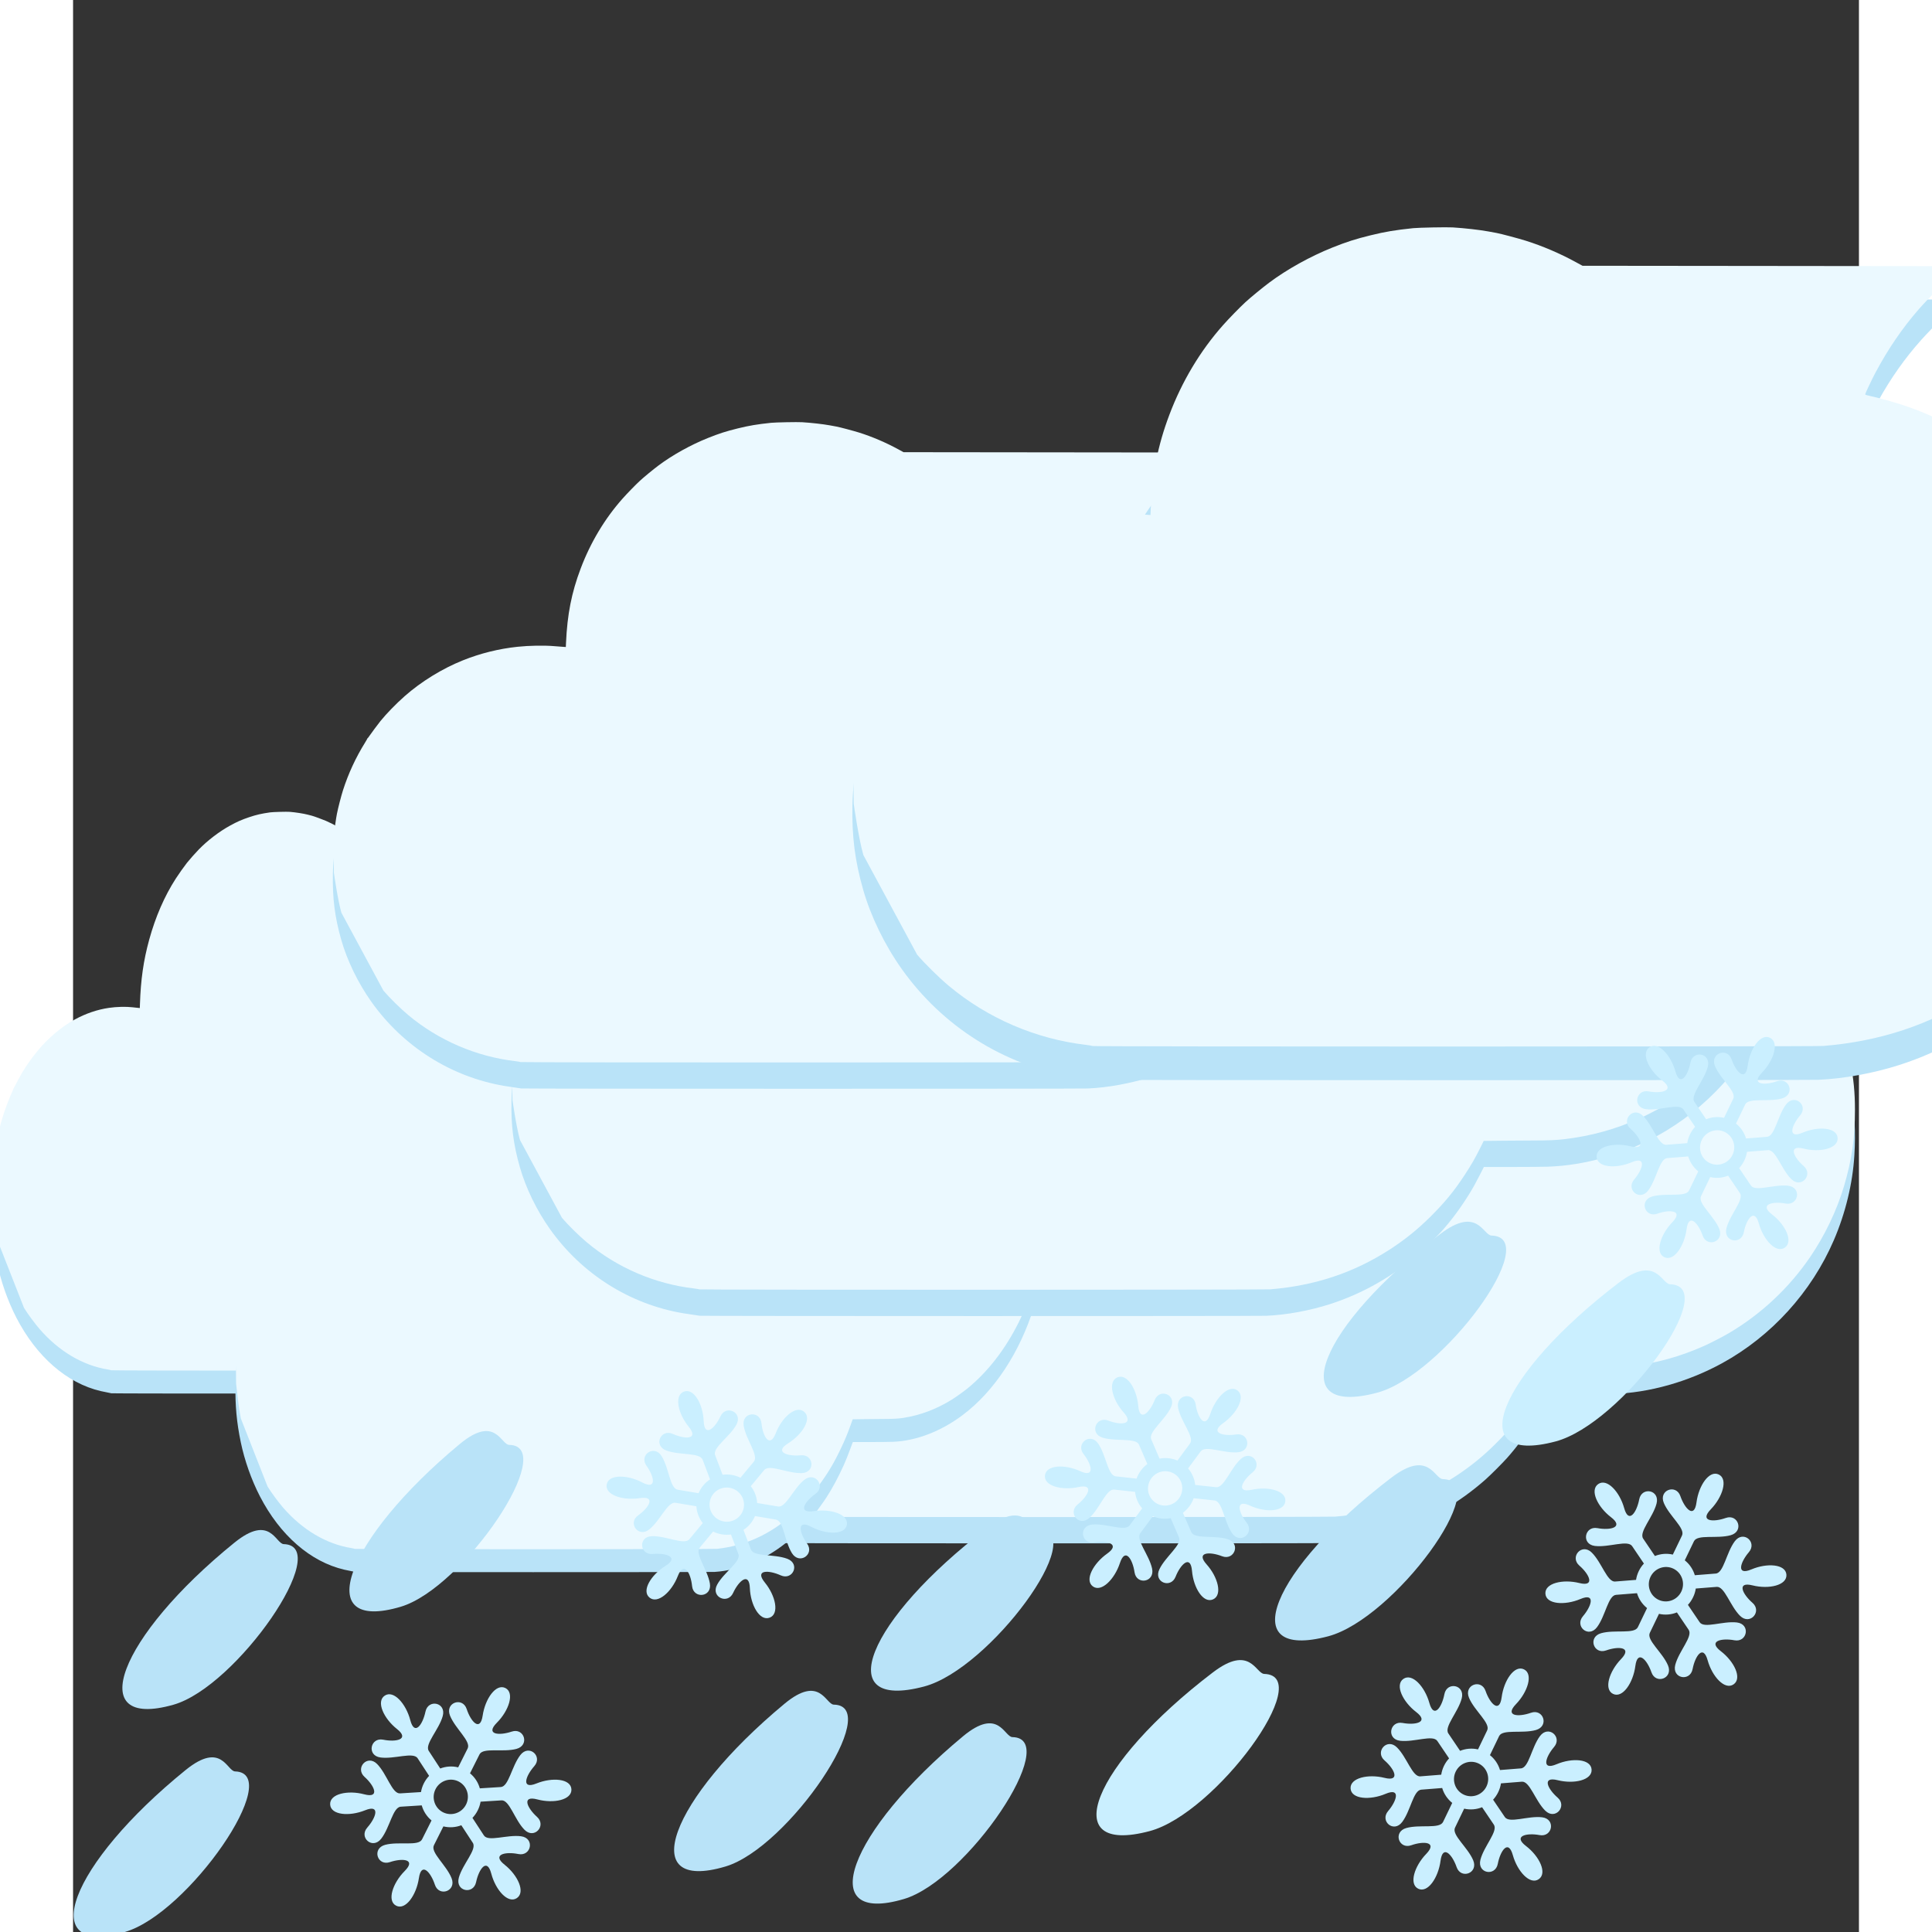 <svg width="100" height="100" viewBox="0 0 110 119" fill="none" xmlns="http://www.w3.org/2000/svg">
<rect x="0" y="0" width="110" height="119" fill="#333333" stroke="none"/>
<g mask="url(#mask0_33_96)">
<path fill-rule="evenodd" clip-rule="evenodd" d="M44.706 44.599C45.868 44.661 46.726 44.789 47.69 45.045C48.869 45.358 49.867 45.754 50.867 46.306L51.173 46.474L60.347 46.474L69.521 46.475L69.454 46.528C68.823 47.03 68.038 47.776 67.458 48.426C66.677 49.301 65.995 50.267 65.401 51.34C65.18 51.739 64.762 52.602 64.762 52.659C64.762 52.668 64.834 52.69 64.921 52.709C65.45 52.821 66.224 53.042 66.839 53.255C68.183 53.722 69.623 54.48 70.826 55.353L71.112 55.56H82.743H94.374L94.386 55.614C94.392 55.643 94.405 55.698 94.414 55.735C94.423 55.773 94.465 55.996 94.507 56.231C94.737 57.498 94.803 58.734 94.719 60.152C94.615 61.889 94.173 63.719 93.453 65.391C92.077 68.584 89.611 71.299 86.577 72.963C84.474 74.115 82.094 74.786 79.838 74.861C79.536 74.871 78.526 74.879 77.594 74.879L75.898 74.88L75.673 75.322C75.4 75.858 75.23 76.166 75.014 76.514C74.479 77.38 73.918 78.14 73.323 78.807C73.024 79.141 72.311 79.854 71.992 80.136C70.349 81.589 68.446 82.677 66.406 83.331C65.164 83.729 63.732 83.991 62.512 84.044C61.936 84.069 27.707 84.067 27.593 84.042C27.545 84.032 27.372 84.006 27.208 83.984C27.044 83.963 26.757 83.919 26.569 83.887C23.282 83.331 20.327 81.461 18.369 78.697C17.55 77.541 16.884 76.168 16.518 74.883C16.12 73.485 15.973 72.321 16.004 70.813C16.037 69.195 16.427 67.477 17.108 65.95C17.39 65.316 17.843 64.492 18.166 64.025C18.716 63.229 19.198 62.649 19.817 62.039C21.254 60.62 22.851 59.638 24.753 59.002C26.39 58.454 28.188 58.258 29.983 58.431C30.162 58.448 30.312 58.457 30.319 58.451C30.325 58.444 30.338 58.262 30.347 58.045C30.411 56.481 30.723 54.962 31.272 53.547C31.483 53.002 31.571 52.801 31.774 52.389C32.462 50.999 33.216 49.936 34.345 48.761C34.783 48.305 35.146 47.98 35.741 47.51C37.024 46.496 38.562 45.694 40.207 45.182C40.435 45.111 41.252 44.906 41.524 44.852C41.957 44.765 42.743 44.662 43.226 44.628C43.524 44.607 44.5 44.588 44.706 44.599Z" fill="#B9E3F8"/>
<path fill-rule="evenodd" clip-rule="evenodd" d="M44.903 43.006C45.474 43.041 46.199 43.123 46.624 43.201C46.767 43.227 46.949 43.261 47.029 43.276C47.233 43.313 48.077 43.538 48.422 43.646C49.217 43.896 50.065 44.259 50.823 44.672L51.153 44.852L60.332 44.862L69.512 44.872L69.264 45.076C68.683 45.554 67.856 46.358 67.344 46.944C66.555 47.846 65.854 48.873 65.25 50.012C65.096 50.303 64.799 50.925 64.769 51.023C64.757 51.062 64.767 51.068 64.944 51.108C65.585 51.252 66.355 51.473 66.902 51.668C68.279 52.16 69.67 52.898 70.882 53.78L71.112 53.948H82.748H94.384L94.463 54.361C94.674 55.47 94.754 56.287 94.754 57.345C94.754 59.115 94.564 60.438 94.073 62.086C93.634 63.561 92.891 65.113 91.999 66.419C90.696 68.327 89 69.919 87.015 71.099C86.666 71.306 85.865 71.722 85.495 71.887C83.983 72.564 82.482 72.977 80.828 73.17C80.35 73.226 79.852 73.247 79.033 73.248C78.641 73.248 77.773 73.254 77.104 73.261L75.888 73.274L75.714 73.626C75.363 74.335 75.139 74.726 74.698 75.396C74.042 76.394 73.482 77.073 72.572 77.976C71.803 78.738 70.985 79.394 70.072 79.981C67.861 81.401 65.495 82.187 62.748 82.415C62.33 82.449 27.635 82.452 27.567 82.417C27.541 82.404 27.399 82.38 27.251 82.362C24.833 82.081 22.509 81.081 20.643 79.519C20.165 79.12 19.486 78.451 19.116 78.015L16.529 73.22C16.296 72.406 16.066 70.758 16.066 70.758C16.066 70.758 16.033 68.742 16.067 68.423C16.108 68.036 16.201 67.384 16.254 67.12C16.325 66.757 16.515 66.023 16.627 65.674C16.958 64.643 17.408 63.669 17.986 62.738C18.064 62.612 18.127 62.501 18.127 62.489C18.127 62.479 18.135 62.469 18.144 62.469C18.153 62.469 18.2 62.409 18.249 62.334C18.338 62.199 18.791 61.59 18.937 61.409C19.297 60.964 19.905 60.339 20.421 59.884C21.445 58.98 22.741 58.183 24.017 57.671C25.087 57.242 26.229 56.959 27.376 56.838C28.099 56.762 29.012 56.746 29.636 56.799C29.826 56.815 30.065 56.834 30.167 56.84L30.352 56.852L30.364 56.582C30.442 54.843 30.704 53.508 31.261 52.032C31.868 50.419 32.748 48.949 33.846 47.712C34.13 47.392 34.648 46.86 34.922 46.607C35.158 46.389 35.747 45.905 36.074 45.661C36.924 45.026 38.056 44.397 39.103 43.979C39.804 43.698 40.221 43.565 40.952 43.385C41.657 43.213 42.134 43.133 43 43.042C43.273 43.014 44.614 42.988 44.903 43.006Z" fill="#EBF9FF"/>
<path fill-rule="evenodd" clip-rule="evenodd" d="M13.225 51.395C13.963 51.449 14.508 51.561 15.119 51.784C15.868 52.058 16.502 52.403 17.137 52.885L17.331 53.032L23.155 53.032L28.98 53.032L28.938 53.079C28.537 53.517 28.038 54.168 27.67 54.736C27.174 55.499 26.741 56.342 26.364 57.279C26.224 57.627 25.959 58.38 25.959 58.429C25.959 58.437 26.004 58.457 26.059 58.473C26.395 58.571 26.886 58.764 27.277 58.95C28.13 59.357 29.045 60.019 29.808 60.781L29.99 60.962H37.374H44.759L44.766 61.008C44.77 61.034 44.778 61.082 44.784 61.114C44.789 61.147 44.816 61.342 44.843 61.547C44.989 62.653 45.031 63.731 44.978 64.969C44.912 66.485 44.631 68.082 44.174 69.541C43.3 72.328 41.735 74.697 39.808 76.149C38.474 77.155 36.962 77.741 35.53 77.806C35.338 77.814 34.697 77.822 34.105 77.822L33.029 77.822L32.885 78.209C32.712 78.676 32.604 78.945 32.468 79.249C32.127 80.004 31.771 80.668 31.393 81.25C31.204 81.542 30.751 82.164 30.549 82.41C29.505 83.678 28.297 84.628 27.002 85.198C26.214 85.545 25.305 85.774 24.53 85.82C24.164 85.842 2.433 85.841 2.36 85.819C2.33 85.81 2.22 85.787 2.116 85.768C2.012 85.749 1.829 85.711 1.71 85.684C-0.377 85.198 -2.253 83.566 -3.496 81.154C-4.016 80.145 -4.439 78.947 -4.671 77.826C-4.924 76.605 -5.017 75.589 -4.997 74.274C-4.976 72.861 -4.729 71.362 -4.297 70.029C-4.118 69.476 -3.83 68.756 -3.625 68.35C-3.276 67.655 -2.97 67.148 -2.577 66.616C-1.664 65.378 -0.65 64.521 0.557 63.965C1.596 63.487 2.738 63.316 3.878 63.467C3.991 63.482 4.087 63.49 4.091 63.484C4.095 63.479 4.103 63.319 4.108 63.13C4.149 61.765 4.348 60.439 4.696 59.204C4.83 58.729 4.886 58.553 5.015 58.194C5.452 56.981 5.93 56.053 6.647 55.027C6.925 54.63 7.156 54.346 7.533 53.936C8.348 53.051 9.324 52.351 10.369 51.904C10.513 51.842 11.032 51.663 11.205 51.616C11.48 51.54 11.979 51.45 12.285 51.421C12.475 51.403 13.094 51.386 13.225 51.395Z" fill="#B9E3F8"/>
<path fill-rule="evenodd" clip-rule="evenodd" d="M13.35 50.005C13.713 50.035 14.173 50.107 14.443 50.175C14.534 50.198 14.649 50.228 14.7 50.241C14.829 50.273 15.365 50.469 15.584 50.564C16.089 50.782 16.628 51.099 17.109 51.46L17.318 51.617L23.146 51.625L28.974 51.634L28.817 51.811C28.448 52.229 27.923 52.931 27.598 53.442C27.097 54.229 26.652 55.126 26.268 56.12C26.17 56.374 25.982 56.917 25.963 57.002C25.955 57.036 25.962 57.041 26.074 57.076C26.481 57.202 26.97 57.395 27.317 57.565C28.191 57.994 29.074 58.638 29.843 59.408L29.99 59.555H37.378H44.765L44.815 59.916C44.949 60.883 45 61.596 45 62.519C45 64.064 44.88 65.218 44.568 66.657C44.289 67.944 43.817 69.299 43.251 70.439C42.423 72.103 41.347 73.493 40.086 74.523C39.865 74.704 39.356 75.067 39.122 75.211C38.162 75.802 37.208 76.162 36.159 76.331C35.855 76.379 35.539 76.398 35.019 76.398C34.77 76.398 34.219 76.404 33.794 76.41L33.022 76.421L32.911 76.728C32.689 77.347 32.546 77.689 32.267 78.273C31.85 79.144 31.495 79.737 30.916 80.525C30.429 81.19 29.909 81.762 29.329 82.274C27.926 83.514 26.424 84.2 24.68 84.399C24.415 84.429 2.387 84.431 2.344 84.401C2.327 84.39 2.237 84.368 2.143 84.353C0.608 84.107 -0.868 83.234 -2.052 81.872C-2.355 81.523 -2.786 80.939 -3.021 80.558L-4.664 76.374C-4.812 75.664 -4.958 74.225 -4.958 74.225C-4.958 74.225 -4.979 72.466 -4.958 72.188C-4.932 71.85 -4.872 71.281 -4.839 71.05C-4.793 70.734 -4.673 70.093 -4.602 69.788C-4.392 68.888 -4.106 68.039 -3.739 67.226C-3.69 67.116 -3.649 67.019 -3.649 67.009C-3.649 67 -3.645 66.992 -3.639 66.992C-3.633 66.992 -3.603 66.939 -3.572 66.874C-3.516 66.755 -3.228 66.224 -3.135 66.066C-2.907 65.678 -2.521 65.132 -2.193 64.735C-1.543 63.947 -0.72 63.25 0.09 62.804C0.769 62.43 1.494 62.182 2.223 62.077C2.681 62.01 3.261 61.996 3.657 62.042C3.778 62.057 3.93 62.073 3.995 62.079L4.112 62.09L4.12 61.854C4.169 60.335 4.336 59.171 4.689 57.882C5.075 56.475 5.633 55.192 6.33 54.113C6.51 53.833 6.84 53.368 7.013 53.148C7.163 52.958 7.537 52.535 7.745 52.322C8.284 51.768 9.003 51.219 9.668 50.854C10.113 50.609 10.377 50.493 10.842 50.336C11.289 50.185 11.592 50.116 12.142 50.037C12.315 50.012 13.166 49.99 13.35 50.005Z" fill="#EBF9FF"/>
    <g class="cloud2">
        <path fill-rule="evenodd" clip-rule="evenodd" d="M59.706 55.599C60.868 55.661 61.726 55.789 62.69 56.045C63.869 56.358 64.867 56.754 65.867 57.306L66.173 57.474L75.347 57.474L84.521 57.475L84.454 57.528C83.823 58.03 83.038 58.776 82.458 59.426C81.677 60.301 80.995 61.267 80.401 62.34C80.18 62.739 79.762 63.602 79.762 63.659C79.762 63.668 79.834 63.69 79.921 63.709C80.45 63.821 81.224 64.042 81.839 64.255C83.183 64.722 84.623 65.48 85.826 66.353L86.112 66.56H97.743H109.374L109.386 66.614C109.392 66.643 109.405 66.698 109.414 66.735C109.423 66.773 109.465 66.996 109.507 67.231C109.737 68.498 109.803 69.734 109.719 71.152C109.615 72.889 109.173 74.719 108.453 76.391C107.077 79.584 104.611 82.299 101.577 83.963C99.474 85.115 97.094 85.786 94.838 85.861C94.536 85.871 93.526 85.879 92.594 85.879L90.898 85.88L90.673 86.322C90.4 86.858 90.23 87.166 90.014 87.514C89.479 88.38 88.918 89.14 88.323 89.807C88.024 90.141 87.311 90.854 86.992 91.136C85.349 92.589 83.446 93.677 81.406 94.331C80.164 94.729 78.732 94.991 77.512 95.044C76.936 95.069 42.707 95.067 42.593 95.042C42.545 95.032 42.372 95.006 42.208 94.984C42.044 94.963 41.757 94.919 41.569 94.887C38.282 94.331 35.327 92.461 33.369 89.697C32.55 88.541 31.884 87.168 31.518 85.883C31.12 84.485 30.973 83.321 31.004 81.813C31.037 80.195 31.427 78.477 32.108 76.95C32.39 76.316 32.843 75.492 33.166 75.025C33.716 74.229 34.198 73.649 34.817 73.039C36.254 71.62 37.851 70.638 39.753 70.002C41.39 69.454 43.188 69.258 44.983 69.431C45.161 69.448 45.312 69.457 45.319 69.451C45.325 69.444 45.338 69.262 45.347 69.045C45.411 67.481 45.723 65.962 46.272 64.546C46.483 64.002 46.571 63.801 46.775 63.389C47.462 61.999 48.216 60.936 49.345 59.761C49.783 59.305 50.146 58.98 50.741 58.51C52.024 57.496 53.562 56.694 55.207 56.182C55.435 56.111 56.252 55.906 56.524 55.852C56.957 55.765 57.743 55.662 58.226 55.628C58.524 55.607 59.5 55.588 59.706 55.599Z" fill="#B9E3F8"/>
        <path fill-rule="evenodd" clip-rule="evenodd" d="M59.903 54.006C60.474 54.041 61.199 54.123 61.624 54.201C61.767 54.227 61.949 54.261 62.029 54.276C62.233 54.313 63.077 54.538 63.422 54.646C64.217 54.896 65.065 55.259 65.823 55.672L66.153 55.852L75.332 55.862L84.512 55.872L84.264 56.076C83.683 56.554 82.856 57.358 82.344 57.944C81.555 58.846 80.854 59.873 80.25 61.012C80.096 61.303 79.799 61.925 79.769 62.023C79.757 62.062 79.767 62.068 79.944 62.108C80.585 62.252 81.355 62.473 81.902 62.668C83.279 63.16 84.67 63.898 85.882 64.78L86.112 64.948H97.748H109.384L109.463 65.361C109.674 66.47 109.754 67.287 109.754 68.345C109.754 70.115 109.564 71.438 109.073 73.086C108.634 74.561 107.891 76.113 106.999 77.419C105.696 79.327 104 80.919 102.015 82.099C101.666 82.306 100.865 82.722 100.495 82.887C98.983 83.564 97.482 83.977 95.828 84.17C95.35 84.226 94.852 84.247 94.033 84.248C93.641 84.248 92.773 84.254 92.104 84.261L90.888 84.274L90.714 84.626C90.363 85.335 90.139 85.726 89.698 86.396C89.042 87.394 88.482 88.073 87.572 88.976C86.803 89.738 85.985 90.394 85.072 90.981C82.861 92.401 80.495 93.187 77.748 93.415C77.33 93.449 42.635 93.452 42.567 93.417C42.541 93.404 42.399 93.38 42.251 93.362C39.833 93.081 37.509 92.081 35.643 90.519C35.165 90.12 34.486 89.451 34.116 89.015L31.529 84.22C31.296 83.406 31.066 81.758 31.066 81.758C31.066 81.758 31.033 79.742 31.067 79.423C31.108 79.036 31.201 78.384 31.254 78.12C31.325 77.757 31.515 77.023 31.627 76.674C31.958 75.643 32.408 74.669 32.986 73.738C33.064 73.612 33.127 73.501 33.127 73.49C33.127 73.479 33.135 73.469 33.144 73.469C33.153 73.469 33.2 73.409 33.249 73.334C33.338 73.198 33.791 72.59 33.937 72.409C34.297 71.964 34.905 71.339 35.421 70.884C36.445 69.98 37.741 69.183 39.017 68.671C40.087 68.242 41.229 67.959 42.376 67.838C43.099 67.762 44.012 67.746 44.636 67.799C44.826 67.815 45.065 67.834 45.167 67.84L45.352 67.853L45.364 67.582C45.441 65.843 45.704 64.508 46.261 63.032C46.868 61.419 47.748 59.949 48.846 58.712C49.13 58.392 49.648 57.86 49.922 57.607C50.158 57.389 50.747 56.905 51.074 56.661C51.924 56.026 53.056 55.397 54.103 54.979C54.804 54.698 55.221 54.565 55.952 54.385C56.657 54.213 57.134 54.133 58 54.042C58.273 54.014 59.614 53.988 59.903 54.006Z" fill="#EBF9FF"/>
    </g>
<g class="cloud3">
    <path fill-rule="evenodd" clip-rule="evenodd" d="M28.225 62.395C28.963 62.449 29.508 62.561 30.119 62.784C30.868 63.058 31.502 63.403 32.137 63.885L32.331 64.032L38.155 64.032L43.98 64.032L43.938 64.079C43.537 64.517 43.038 65.168 42.67 65.736C42.174 66.499 41.741 67.342 41.364 68.279C41.224 68.627 40.959 69.38 40.959 69.429C40.959 69.437 41.004 69.457 41.059 69.473C41.395 69.571 41.886 69.764 42.277 69.95C43.13 70.357 44.045 71.019 44.808 71.781L44.99 71.962H52.374H59.759L59.766 72.008C59.77 72.034 59.778 72.082 59.784 72.114C59.789 72.147 59.816 72.342 59.843 72.547C59.989 73.653 60.031 74.731 59.978 75.969C59.912 77.485 59.631 79.082 59.174 80.541C58.3 83.328 56.735 85.697 54.808 87.149C53.474 88.155 51.962 88.741 50.53 88.806C50.338 88.814 49.697 88.822 49.105 88.822L48.029 88.822L47.885 89.209C47.712 89.676 47.604 89.945 47.468 90.249C47.127 91.004 46.771 91.668 46.393 92.25C46.204 92.542 45.751 93.164 45.549 93.41C44.505 94.678 43.297 95.628 42.002 96.198C41.214 96.545 40.305 96.774 39.53 96.82C39.164 96.842 17.433 96.841 17.36 96.819C17.33 96.81 17.22 96.787 17.116 96.768C17.012 96.749 16.829 96.711 16.71 96.684C14.623 96.198 12.747 94.566 11.504 92.154C10.984 91.145 10.561 89.947 10.329 88.826C10.076 87.605 9.983 86.589 10.002 85.274C10.024 83.861 10.271 82.362 10.703 81.029C10.882 80.476 11.17 79.756 11.375 79.35C11.724 78.655 12.03 78.148 12.423 77.616C13.336 76.378 14.35 75.521 15.557 74.965C16.596 74.487 17.738 74.316 18.878 74.467C18.991 74.482 19.087 74.49 19.091 74.484C19.095 74.479 19.103 74.319 19.108 74.13C19.149 72.765 19.348 71.439 19.696 70.204C19.83 69.729 19.886 69.553 20.015 69.194C20.452 67.981 20.93 67.053 21.647 66.027C21.925 65.63 22.155 65.346 22.533 64.936C23.348 64.051 24.324 63.351 25.369 62.904C25.513 62.842 26.032 62.663 26.205 62.616C26.48 62.54 26.979 62.45 27.285 62.421C27.475 62.403 28.094 62.386 28.225 62.395Z" fill="#B9E3F8"/>
    <path fill-rule="evenodd" clip-rule="evenodd" d="M28.35 61.005C28.712 61.035 29.173 61.107 29.443 61.175C29.534 61.198 29.649 61.228 29.7 61.241C29.829 61.273 30.365 61.469 30.584 61.564C31.089 61.782 31.628 62.099 32.109 62.46L32.318 62.617L38.146 62.625L43.974 62.634L43.817 62.811C43.448 63.229 42.923 63.931 42.597 64.442C42.097 65.229 41.652 66.126 41.268 67.12C41.17 67.374 40.982 67.917 40.963 68.002C40.955 68.036 40.962 68.041 41.074 68.076C41.481 68.202 41.97 68.395 42.317 68.565C43.191 68.994 44.074 69.638 44.843 70.408L44.99 70.555H52.378H59.765L59.815 70.915C59.949 71.883 60 72.596 60 73.519C60 75.064 59.88 76.218 59.568 77.657C59.289 78.944 58.817 80.299 58.251 81.439C57.423 83.103 56.347 84.493 55.086 85.523C54.865 85.704 54.356 86.067 54.122 86.211C53.162 86.802 52.208 87.162 51.159 87.331C50.855 87.379 50.539 87.398 50.019 87.398C49.77 87.398 49.219 87.404 48.794 87.41L48.022 87.421L47.911 87.728C47.689 88.347 47.546 88.689 47.267 89.273C46.85 90.144 46.495 90.737 45.916 91.525C45.429 92.19 44.909 92.762 44.329 93.274C42.926 94.514 41.424 95.2 39.679 95.399C39.415 95.429 17.387 95.431 17.343 95.401C17.327 95.39 17.237 95.368 17.143 95.353C15.608 95.107 14.132 94.234 12.947 92.872C12.645 92.523 12.213 91.939 11.979 91.558L10.336 87.374C10.188 86.664 10.042 85.225 10.042 85.225C10.042 85.225 10.021 83.466 10.042 83.188C10.068 82.85 10.128 82.281 10.161 82.05C10.207 81.734 10.327 81.093 10.398 80.788C10.608 79.888 10.894 79.039 11.261 78.226C11.31 78.116 11.351 78.019 11.351 78.009C11.351 78 11.355 77.992 11.361 77.992C11.367 77.992 11.397 77.939 11.428 77.874C11.484 77.755 11.772 77.224 11.865 77.066C12.093 76.678 12.479 76.132 12.807 75.735C13.457 74.947 14.28 74.25 15.09 73.804C15.769 73.43 16.494 73.182 17.223 73.077C17.681 73.01 18.261 72.996 18.657 73.043C18.778 73.057 18.93 73.073 18.994 73.079L19.112 73.09L19.12 72.854C19.169 71.335 19.335 70.171 19.689 68.882C20.075 67.475 20.633 66.192 21.33 65.113C21.51 64.833 21.84 64.368 22.013 64.148C22.163 63.958 22.537 63.535 22.745 63.322C23.284 62.768 24.003 62.219 24.668 61.854C25.113 61.609 25.377 61.493 25.842 61.336C26.289 61.185 26.592 61.116 27.142 61.037C27.315 61.012 28.166 60.99 28.35 61.005Z" fill="#EBF9FF"/>
</g>
<g class="cloud3">
    <path fill-rule="evenodd" clip-rule="evenodd" d="M55.706 41.599C56.868 41.661 57.726 41.789 58.69 42.045C59.869 42.358 60.867 42.754 61.867 43.306L62.173 43.474L71.347 43.474L80.521 43.475L80.454 43.528C79.823 44.03 79.038 44.776 78.458 45.426C77.677 46.301 76.995 47.267 76.401 48.34C76.18 48.739 75.762 49.602 75.762 49.659C75.762 49.668 75.834 49.69 75.921 49.709C76.45 49.821 77.224 50.042 77.839 50.255C79.183 50.722 80.623 51.48 81.826 52.353L82.112 52.56H93.743H105.374L105.386 52.614C105.392 52.643 105.405 52.698 105.414 52.735C105.423 52.773 105.465 52.996 105.507 53.231C105.737 54.498 105.803 55.734 105.719 57.152C105.615 58.889 105.173 60.719 104.453 62.391C103.077 65.584 100.611 68.299 97.577 69.963C95.474 71.115 93.094 71.786 90.838 71.861C90.536 71.871 89.526 71.879 88.594 71.879L86.898 71.88L86.673 72.322C86.4 72.858 86.23 73.166 86.014 73.514C85.479 74.38 84.918 75.14 84.323 75.807C84.024 76.141 83.311 76.854 82.992 77.136C81.349 78.589 79.446 79.677 77.406 80.331C76.164 80.729 74.732 80.991 73.512 81.044C72.936 81.069 38.707 81.067 38.593 81.042C38.545 81.032 38.372 81.006 38.208 80.984C38.044 80.963 37.757 80.919 37.569 80.887C34.282 80.331 31.327 78.461 29.369 75.697C28.55 74.541 27.884 73.168 27.518 71.883C27.12 70.485 26.973 69.321 27.004 67.813C27.037 66.195 27.427 64.477 28.108 62.95C28.39 62.316 28.843 61.492 29.166 61.025C29.716 60.229 30.198 59.649 30.817 59.039C32.254 57.62 33.851 56.638 35.753 56.002C37.39 55.454 39.188 55.258 40.983 55.431C41.161 55.448 41.312 55.457 41.319 55.451C41.325 55.444 41.338 55.262 41.347 55.045C41.411 53.481 41.723 51.962 42.272 50.547C42.483 50.002 42.571 49.801 42.775 49.389C43.462 47.999 44.216 46.936 45.345 45.761C45.783 45.305 46.146 44.98 46.741 44.51C48.024 43.496 49.562 42.694 51.207 42.182C51.435 42.111 52.252 41.906 52.524 41.852C52.957 41.765 53.743 41.662 54.226 41.628C54.524 41.607 55.5 41.588 55.706 41.599Z" fill="#B9E3F8"/>
    <path fill-rule="evenodd" clip-rule="evenodd" d="M55.903 40.006C56.474 40.041 57.199 40.123 57.624 40.201C57.767 40.227 57.949 40.261 58.029 40.276C58.233 40.313 59.077 40.538 59.422 40.646C60.217 40.896 61.065 41.259 61.823 41.672L62.153 41.852L71.332 41.862L80.512 41.872L80.264 42.076C79.683 42.554 78.856 43.358 78.344 43.944C77.555 44.846 76.854 45.873 76.25 47.012C76.096 47.303 75.799 47.925 75.769 48.023C75.757 48.062 75.767 48.068 75.944 48.108C76.585 48.252 77.355 48.473 77.902 48.668C79.279 49.16 80.67 49.898 81.882 50.78L82.112 50.948H93.748H105.384L105.463 51.361C105.674 52.47 105.754 53.287 105.754 54.345C105.754 56.115 105.564 57.438 105.073 59.086C104.634 60.561 103.891 62.113 102.999 63.419C101.696 65.327 100 66.919 98.015 68.099C97.666 68.306 96.865 68.722 96.496 68.887C94.983 69.564 93.482 69.977 91.828 70.17C91.35 70.226 90.852 70.247 90.033 70.248C89.641 70.248 88.773 70.254 88.104 70.261L86.888 70.274L86.714 70.626C86.363 71.335 86.139 71.726 85.698 72.396C85.042 73.394 84.482 74.073 83.572 74.976C82.803 75.738 81.985 76.394 81.072 76.981C78.861 78.401 76.495 79.187 73.748 79.415C73.33 79.449 38.635 79.452 38.567 79.417C38.541 79.404 38.399 79.38 38.251 79.362C35.833 79.081 33.509 78.081 31.643 76.519C31.165 76.12 30.486 75.451 30.116 75.015L27.529 70.22C27.296 69.406 27.066 67.758 27.066 67.758C27.066 67.758 27.033 65.742 27.067 65.423C27.108 65.036 27.201 64.384 27.254 64.12C27.325 63.757 27.515 63.023 27.627 62.673C27.958 61.643 28.408 60.669 28.986 59.738C29.064 59.612 29.127 59.501 29.127 59.489C29.127 59.479 29.135 59.469 29.144 59.469C29.153 59.469 29.2 59.409 29.249 59.334C29.338 59.199 29.791 58.59 29.937 58.409C30.297 57.964 30.905 57.339 31.421 56.884C32.445 55.98 33.741 55.183 35.017 54.671C36.087 54.242 37.229 53.959 38.376 53.838C39.099 53.762 40.012 53.746 40.636 53.799C40.826 53.815 41.065 53.834 41.167 53.84L41.352 53.852L41.364 53.582C41.441 51.843 41.704 50.508 42.261 49.032C42.868 47.419 43.748 45.949 44.846 44.712C45.13 44.392 45.648 43.86 45.922 43.607C46.158 43.389 46.747 42.905 47.074 42.661C47.924 42.026 49.056 41.397 50.103 40.979C50.804 40.698 51.221 40.565 51.952 40.385C52.657 40.213 53.134 40.133 54 40.042C54.273 40.014 55.614 39.988 55.903 40.006Z" fill="#EBF9FF"/>
</g>
<g class="cloud1">
    <path fill-rule="evenodd" clip-rule="evenodd" d="M44.706 27.599C45.868 27.661 46.726 27.789 47.69 28.045C48.869 28.358 49.867 28.754 50.867 29.306L51.173 29.474L60.347 29.474L69.521 29.475L69.454 29.528C68.823 30.03 68.038 30.776 67.458 31.426C66.677 32.301 65.995 33.267 65.401 34.34C65.18 34.739 64.762 35.602 64.762 35.659C64.762 35.668 64.834 35.69 64.921 35.709C65.45 35.821 66.224 36.042 66.839 36.255C68.183 36.722 69.623 37.48 70.826 38.353L71.112 38.56H82.743H94.374L94.386 38.614C94.392 38.643 94.405 38.698 94.414 38.735C94.423 38.773 94.465 38.996 94.507 39.231C94.737 40.498 94.803 41.734 94.719 43.152C94.615 44.889 94.173 46.719 93.453 48.391C92.077 51.584 89.612 54.299 86.577 55.962C84.474 57.115 82.094 57.786 79.838 57.861C79.536 57.87 78.526 57.879 77.594 57.879L75.898 57.88L75.673 58.322C75.4 58.858 75.23 59.166 75.014 59.514C74.479 60.38 73.918 61.14 73.323 61.807C73.024 62.141 72.311 62.854 71.992 63.136C70.349 64.589 68.446 65.677 66.406 66.331C65.164 66.729 63.732 66.991 62.512 67.044C61.936 67.069 27.707 67.067 27.593 67.042C27.545 67.032 27.372 67.006 27.208 66.984C27.044 66.963 26.757 66.919 26.569 66.887C23.282 66.331 20.327 64.461 18.369 61.697C17.55 60.541 16.884 59.168 16.518 57.883C16.12 56.485 15.973 55.321 16.004 53.813C16.037 52.195 16.427 50.477 17.108 48.95C17.39 48.316 17.843 47.492 18.166 47.025C18.716 46.229 19.198 45.649 19.817 45.039C21.254 43.62 22.851 42.638 24.753 42.002C26.39 41.454 28.188 41.258 29.983 41.431C30.162 41.448 30.312 41.457 30.319 41.451C30.325 41.444 30.338 41.262 30.347 41.045C30.411 39.481 30.723 37.962 31.272 36.547C31.483 36.002 31.571 35.801 31.774 35.389C32.462 33.999 33.216 32.936 34.345 31.761C34.783 31.305 35.146 30.98 35.741 30.51C37.024 29.496 38.562 28.694 40.207 28.182C40.435 28.111 41.252 27.906 41.524 27.852C41.957 27.765 42.743 27.662 43.226 27.628C43.524 27.607 44.5 27.588 44.706 27.599Z" fill="#B9E3F8"/>
    <path fill-rule="evenodd" clip-rule="evenodd" d="M44.903 26.006C45.474 26.041 46.199 26.123 46.624 26.201C46.767 26.227 46.949 26.261 47.029 26.276C47.233 26.313 48.077 26.538 48.422 26.646C49.217 26.896 50.065 27.259 50.823 27.672L51.153 27.852L60.332 27.862L69.512 27.872L69.264 28.076C68.683 28.554 67.856 29.358 67.344 29.944C66.555 30.846 65.854 31.873 65.25 33.012C65.096 33.303 64.799 33.925 64.769 34.023C64.757 34.062 64.767 34.068 64.944 34.108C65.585 34.252 66.355 34.473 66.902 34.668C68.279 35.16 69.67 35.898 70.882 36.78L71.112 36.948H82.748H94.385L94.463 37.361C94.674 38.47 94.754 39.287 94.754 40.345C94.754 42.115 94.564 43.438 94.073 45.086C93.634 46.561 92.891 48.113 91.999 49.419C90.696 51.327 89 52.919 87.015 54.099C86.666 54.306 85.865 54.722 85.496 54.887C83.983 55.564 82.482 55.977 80.828 56.17C80.35 56.226 79.852 56.247 79.033 56.248C78.641 56.248 77.773 56.254 77.104 56.261L75.888 56.274L75.714 56.626C75.363 57.335 75.139 57.726 74.698 58.396C74.042 59.394 73.482 60.073 72.572 60.976C71.803 61.738 70.985 62.394 70.072 62.981C67.861 64.401 65.495 65.187 62.748 65.415C62.33 65.449 27.635 65.452 27.567 65.417C27.541 65.404 27.399 65.38 27.251 65.362C24.833 65.081 22.509 64.081 20.643 62.519C20.165 62.12 19.486 61.451 19.116 61.015L16.529 56.22C16.296 55.407 16.066 53.758 16.066 53.758C16.066 53.758 16.033 51.742 16.067 51.423C16.108 51.036 16.201 50.384 16.254 50.12C16.325 49.757 16.515 49.023 16.627 48.673C16.958 47.643 17.408 46.669 17.986 45.738C18.064 45.612 18.127 45.501 18.127 45.489C18.127 45.479 18.135 45.469 18.144 45.469C18.153 45.469 18.2 45.409 18.249 45.334C18.338 45.199 18.791 44.59 18.937 44.409C19.297 43.964 19.905 43.339 20.421 42.884C21.445 41.98 22.741 41.183 24.017 40.671C25.087 40.242 26.229 39.959 27.376 39.838C28.099 39.762 29.012 39.746 29.636 39.799C29.826 39.815 30.065 39.834 30.167 39.84L30.352 39.852L30.364 39.582C30.442 37.843 30.704 36.508 31.261 35.032C31.868 33.419 32.748 31.949 33.846 30.712C34.13 30.392 34.648 29.86 34.922 29.607C35.158 29.389 35.747 28.905 36.074 28.661C36.924 28.026 38.056 27.397 39.103 26.979C39.804 26.698 40.221 26.565 40.952 26.385C41.657 26.213 42.134 26.133 43 26.042C43.273 26.014 44.614 25.988 44.903 26.006Z" fill="#EBF9FF"/>
</g>
<g class="cloud1">
    <path fill-rule="evenodd" clip-rule="evenodd" d="M84.726 16.046C86.211 16.125 87.31 16.289 88.542 16.616C90.051 17.016 91.328 17.523 92.607 18.229L92.998 18.445L104.735 18.445L116.473 18.445L116.387 18.514C115.579 19.156 114.575 20.111 113.833 20.942C112.833 22.061 111.961 23.297 111.201 24.67C110.919 25.181 110.384 26.284 110.384 26.357C110.384 26.368 110.475 26.397 110.587 26.421C111.264 26.565 112.254 26.847 113.041 27.12C114.76 27.717 116.603 28.687 118.142 29.804L118.507 30.069H133.387H148.268L148.283 30.137C148.291 30.175 148.307 30.245 148.319 30.293C148.33 30.341 148.384 30.626 148.438 30.928C148.732 32.548 148.817 34.129 148.709 35.943C148.577 38.166 148.011 40.507 147.089 42.646C145.329 46.73 142.175 50.204 138.293 52.333C135.603 53.807 132.557 54.665 129.671 54.761C129.285 54.774 127.993 54.784 126.8 54.785L124.631 54.785L124.342 55.352C123.993 56.036 123.776 56.431 123.5 56.876C122.815 57.984 122.097 58.957 121.336 59.81C120.954 60.237 120.041 61.149 119.633 61.51C117.531 63.369 115.097 64.761 112.487 65.597C110.898 66.106 109.066 66.442 107.506 66.509C106.769 66.541 62.977 66.539 62.831 66.507C62.77 66.494 62.549 66.461 62.339 66.433C62.13 66.406 61.762 66.35 61.522 66.309C57.316 65.598 53.536 63.205 51.031 59.669C49.983 58.19 49.131 56.434 48.663 54.79C48.154 53.001 47.966 51.511 48.005 49.583C48.047 47.513 48.546 45.314 49.417 43.361C49.778 42.55 50.358 41.495 50.77 40.899C51.474 39.88 52.091 39.138 52.883 38.357C54.722 36.543 56.765 35.286 59.198 34.472C61.292 33.771 63.593 33.52 65.89 33.742C66.118 33.764 66.311 33.775 66.319 33.767C66.327 33.759 66.343 33.525 66.354 33.248C66.436 31.247 66.836 29.303 67.538 27.493C67.808 26.796 67.92 26.538 68.181 26.012C69.061 24.233 70.025 22.873 71.47 21.37C72.03 20.788 72.494 20.371 73.255 19.77C74.897 18.472 76.865 17.447 78.969 16.791C79.26 16.7 80.305 16.439 80.654 16.369C81.208 16.258 82.214 16.126 82.831 16.083C83.213 16.056 84.461 16.032 84.726 16.046Z" fill="#B9E3F8"/>
    <path fill-rule="evenodd" clip-rule="evenodd" d="M84.978 14.007C85.707 14.052 86.635 14.157 87.179 14.257C87.362 14.291 87.595 14.334 87.697 14.353C87.958 14.401 89.038 14.688 89.479 14.827C90.496 15.146 91.581 15.61 92.551 16.14L92.973 16.37L104.717 16.382L116.46 16.395L116.143 16.655C115.4 17.267 114.342 18.296 113.687 19.046C112.678 20.2 111.781 21.514 111.008 22.971C110.81 23.343 110.432 24.139 110.392 24.264C110.377 24.314 110.391 24.321 110.616 24.372C111.436 24.558 112.422 24.84 113.122 25.09C114.883 25.719 116.662 26.663 118.213 27.791L118.508 28.006H133.395H148.281L148.382 28.535C148.652 29.953 148.754 30.999 148.754 32.352C148.754 34.617 148.511 36.309 147.883 38.418C147.321 40.305 146.37 42.291 145.229 43.961C143.562 46.402 141.392 48.439 138.853 49.948C138.406 50.214 137.382 50.745 136.909 50.957C134.974 51.823 133.053 52.351 130.938 52.598C130.326 52.669 129.689 52.697 128.641 52.697C128.139 52.698 127.029 52.705 126.173 52.714L124.617 52.731L124.395 53.181C123.946 54.089 123.659 54.589 123.096 55.446C122.256 56.722 121.54 57.591 120.375 58.746C119.392 59.721 118.345 60.561 117.177 61.311C114.348 63.128 111.322 64.134 107.807 64.425C107.273 64.47 62.885 64.473 62.798 64.429C62.765 64.412 62.584 64.38 62.394 64.358C59.3 63.998 56.327 62.718 53.94 60.721C53.329 60.21 52.46 59.354 51.987 58.796L48.677 52.663C48.379 51.621 48.085 49.512 48.085 49.512C48.085 49.512 48.042 46.933 48.085 46.525C48.138 46.03 48.258 45.196 48.325 44.857C48.416 44.394 48.659 43.455 48.802 43.007C49.225 41.689 49.802 40.443 50.541 39.251C50.64 39.091 50.721 38.948 50.721 38.934C50.721 38.92 50.731 38.908 50.742 38.908C50.754 38.908 50.815 38.831 50.877 38.736C50.991 38.562 51.57 37.783 51.757 37.552C52.218 36.982 52.996 36.182 53.656 35.6C54.966 34.444 56.625 33.424 58.256 32.77C59.625 32.221 61.086 31.858 62.554 31.703C63.479 31.606 64.647 31.586 65.445 31.653C65.688 31.674 65.994 31.698 66.125 31.706L66.362 31.722L66.377 31.376C66.476 29.151 66.812 27.444 67.524 25.555C68.301 23.492 69.427 21.611 70.831 20.029C71.194 19.619 71.858 18.938 72.208 18.615C72.51 18.336 73.263 17.717 73.682 17.404C74.769 16.591 76.217 15.787 77.556 15.252C78.454 14.893 78.987 14.723 79.922 14.493C80.824 14.272 81.434 14.17 82.542 14.054C82.892 14.018 84.607 13.985 84.978 14.007Z" fill="#EBF9FF"/>
</g>
</g>
<g class="precipitation">
<path fill-rule="evenodd" clip-rule="evenodd" d="M6.939 109.019C-0.213 114.814 -2.383 120.585 3.187 119C7.08 117.892 13.083 109.2 9.98 109.109C9.471 109.094 9.152 107.227 6.939 109.019Z" fill="#B9E3F8"/>
<path fill-rule="evenodd" clip-rule="evenodd" d="M43.82 104.942C36.735 110.82 34.633 116.616 40.184 114.966C44.064 113.813 49.965 105.051 46.861 104.996C46.352 104.987 46.011 103.124 43.82 104.942Z" fill="#B9E3F8"/>
<path fill-rule="evenodd" clip-rule="evenodd" d="M95.206 79.011C87.77 84.676 85.521 90.327 91.317 88.784C95.368 87.705 101.602 79.198 98.371 79.104C97.841 79.088 97.506 77.258 95.206 79.011Z" fill="#CAEFFF"/>
<path fill-rule="evenodd" clip-rule="evenodd" d="M23.82 88.942C16.735 94.82 14.633 100.616 20.184 98.966C24.064 97.813 29.965 89.051 26.861 88.996C26.352 88.987 26.011 87.124 23.82 88.942Z" fill="#B9E3F8"/>
<path fill-rule="evenodd" clip-rule="evenodd" d="M81.206 91.011C73.77 96.676 71.521 102.327 77.317 100.784C81.368 99.705 87.603 91.198 84.371 91.104C83.841 91.088 83.506 89.258 81.206 91.011Z" fill="#B9E3F8"/>
<path fill-rule="evenodd" clip-rule="evenodd" d="M9.939 95.019C2.787 100.814 0.617 106.585 6.187 105C10.08 103.892 16.083 95.2 12.98 95.109C12.47 95.094 12.152 93.227 9.939 95.019Z" fill="#B9E3F8"/>
<path fill-rule="evenodd" clip-rule="evenodd" d="M84.206 76.011C76.77 81.676 74.521 87.327 80.317 85.784C84.368 84.705 90.603 76.198 87.371 76.104C86.841 76.088 86.506 74.258 84.206 76.011Z" fill="#B9E3F8"/>
<path fill-rule="evenodd" clip-rule="evenodd" d="M56.317 94.104C48.881 99.769 46.632 105.42 52.428 103.877C56.479 102.798 62.714 94.291 59.483 94.197C58.952 94.181 58.617 92.351 56.317 94.104Z" fill="#B9E3F8"/>
<path fill-rule="evenodd" clip-rule="evenodd" d="M70.206 103.011C62.77 108.676 60.521 114.327 66.317 112.784C70.368 111.705 76.603 103.198 73.371 103.104C72.841 103.088 72.506 101.258 70.206 103.011Z" fill="#CAEFFF"/>
<path fill-rule="evenodd" clip-rule="evenodd" d="M54.82 106.942C47.735 112.82 45.633 118.616 51.184 116.966C55.064 115.813 60.965 107.051 57.861 106.996C57.352 106.987 57.011 105.124 54.82 106.942Z" fill="#B9E3F8"/>
<path d="M80.774 109.505C81.776 109.756 81.392 108.962 80.78 108.433C80.169 107.904 80.927 107.019 81.544 107.63C82.161 108.241 82.493 109.452 82.982 109.413C83.374 109.382 84.026 109.331 84.271 109.311C84.299 109.129 84.354 108.947 84.438 108.772C84.522 108.597 84.63 108.441 84.755 108.306C84.618 108.102 84.251 107.56 84.031 107.234C83.757 106.828 82.603 107.323 81.741 107.222C80.879 107.12 81.098 105.975 81.892 106.124C82.687 106.273 83.548 106.078 82.727 105.45C81.906 104.824 81.399 103.782 81.943 103.408C82.486 103.035 83.261 103.891 83.54 104.891C83.818 105.891 84.313 105.154 84.466 104.353C84.62 103.552 85.755 103.765 85.534 104.612C85.313 105.459 84.434 106.362 84.709 106.768C84.929 107.095 85.296 107.637 85.433 107.841C85.778 107.702 86.162 107.667 86.537 107.753C86.644 107.53 86.93 106.935 87.102 106.579C87.316 106.134 86.321 105.38 85.983 104.576C85.645 103.774 86.738 103.385 87.002 104.152C87.267 104.921 87.859 105.571 87.994 104.538C88.129 103.506 88.775 102.537 89.365 102.821C89.955 103.104 89.6 104.214 88.877 104.964C88.153 105.713 89.031 105.77 89.796 105.498C90.562 105.226 90.939 106.323 90.101 106.56C89.262 106.796 88.052 106.488 87.837 106.933C87.665 107.29 87.379 107.884 87.272 108.107C87.572 108.346 87.785 108.668 87.891 109.024C88.136 109.005 88.789 108.953 89.181 108.922C89.67 108.884 89.829 107.634 90.353 106.933C90.877 106.231 91.751 106.987 91.22 107.606C90.69 108.225 90.421 109.071 91.377 108.666C92.333 108.26 93.486 108.332 93.533 108.99C93.579 109.648 92.449 109.901 91.447 109.65C90.445 109.4 90.829 110.194 91.441 110.723C92.052 111.251 91.294 112.136 90.677 111.525C90.06 110.915 89.728 109.704 89.239 109.742C88.847 109.773 88.195 109.825 87.95 109.845C87.923 110.027 87.868 110.208 87.783 110.383C87.699 110.558 87.592 110.715 87.466 110.85C87.603 111.054 87.97 111.596 88.19 111.921C88.464 112.328 89.618 111.832 90.48 111.934C91.343 112.036 91.123 113.18 90.329 113.031C89.534 112.883 88.673 113.078 89.494 113.705C90.315 114.332 90.822 115.374 90.278 115.747C89.735 116.121 88.96 115.264 88.681 114.264C88.402 113.264 87.909 114.001 87.755 114.802C87.601 115.603 86.466 115.391 86.687 114.543C86.909 113.697 87.787 112.794 87.512 112.387C87.292 112.061 86.926 111.518 86.788 111.315C86.443 111.454 86.059 111.488 85.684 111.403C85.577 111.625 85.291 112.22 85.119 112.576C84.905 113.022 85.9 113.776 86.239 114.579C86.576 115.382 85.483 115.771 85.219 115.003C84.954 114.235 84.363 113.584 84.228 114.617C84.093 115.65 83.446 116.619 82.856 116.335C82.267 116.051 82.622 114.941 83.345 114.192C84.068 113.442 83.19 113.385 82.425 113.657C81.659 113.929 81.282 112.832 82.12 112.596C82.959 112.359 84.169 112.668 84.384 112.222C84.556 111.866 84.842 111.271 84.949 111.049C84.649 110.809 84.436 110.487 84.33 110.131C84.085 110.15 83.432 110.202 83.04 110.233C82.551 110.272 82.393 111.522 81.868 112.223C81.344 112.924 80.471 112.169 81.001 111.549C81.531 110.93 81.8 110.084 80.844 110.49C79.888 110.895 78.735 110.823 78.688 110.165C78.642 109.508 79.772 109.254 80.774 109.505ZM85.65 110.535C86.173 110.787 86.804 110.563 87.058 110.034C87.313 109.505 87.095 108.873 86.572 108.621C86.048 108.368 85.418 108.593 85.163 109.121C84.908 109.65 85.126 110.283 85.65 110.535Z" fill="#CAEFFF"/>
<path d="M92.774 97.505C93.776 97.756 93.392 96.962 92.78 96.433C92.169 95.904 92.927 95.019 93.544 95.63C94.161 96.241 94.493 97.452 94.982 97.413C95.374 97.382 96.026 97.331 96.271 97.311C96.299 97.129 96.354 96.947 96.438 96.772C96.522 96.597 96.63 96.441 96.755 96.306C96.618 96.102 96.251 95.56 96.031 95.234C95.757 94.828 94.603 95.323 93.741 95.222C92.879 95.12 93.098 93.975 93.892 94.124C94.687 94.273 95.548 94.078 94.727 93.45C93.906 92.823 93.399 91.781 93.943 91.408C94.486 91.035 95.261 91.891 95.54 92.891C95.818 93.891 96.313 93.154 96.466 92.353C96.62 91.552 97.755 91.765 97.534 92.612C97.313 93.459 96.434 94.362 96.709 94.769C96.929 95.094 97.296 95.637 97.433 95.841C97.778 95.702 98.162 95.667 98.537 95.753C98.644 95.53 98.93 94.936 99.102 94.579C99.316 94.134 98.321 93.38 97.983 92.576C97.645 91.773 98.738 91.385 99.002 92.153C99.267 92.921 99.859 93.571 99.994 92.538C100.129 91.506 100.775 90.537 101.365 90.821C101.955 91.105 101.6 92.214 100.877 92.963C100.153 93.713 101.031 93.77 101.796 93.498C102.562 93.226 102.939 94.323 102.101 94.56C101.262 94.796 100.052 94.488 99.837 94.933C99.665 95.29 99.379 95.884 99.272 96.107C99.572 96.346 99.785 96.668 99.891 97.024C100.136 97.005 100.789 96.953 101.181 96.922C101.67 96.884 101.828 95.634 102.353 94.933C102.877 94.231 103.751 94.987 103.22 95.606C102.69 96.225 102.421 97.071 103.377 96.666C104.333 96.26 105.486 96.332 105.533 96.99C105.579 97.648 104.449 97.901 103.447 97.65C102.445 97.4 102.829 98.194 103.441 98.723C104.052 99.251 103.294 100.136 102.677 99.525C102.06 98.915 101.728 97.704 101.239 97.742C100.847 97.773 100.195 97.825 99.95 97.844C99.923 98.027 99.868 98.208 99.783 98.383C99.699 98.558 99.592 98.715 99.466 98.85C99.603 99.054 99.97 99.596 100.19 99.921C100.464 100.328 101.618 99.832 102.48 99.934C103.343 100.036 103.123 101.18 102.329 101.031C101.534 100.883 100.673 101.078 101.494 101.705C102.315 102.332 102.822 103.374 102.278 103.747C101.735 104.121 100.96 103.264 100.681 102.264C100.402 101.264 99.909 102.001 99.755 102.802C99.601 103.603 98.466 103.391 98.687 102.543C98.909 101.697 99.787 100.794 99.512 100.387C99.292 100.061 98.926 99.518 98.788 99.315C98.443 99.454 98.059 99.488 97.684 99.403C97.577 99.625 97.291 100.22 97.119 100.576C96.905 101.022 97.9 101.776 98.239 102.579C98.576 103.382 97.483 103.771 97.219 103.003C96.954 102.235 96.363 101.584 96.228 102.617C96.093 103.65 95.446 104.619 94.856 104.335C94.267 104.051 94.622 102.941 95.345 102.192C96.068 101.442 95.19 101.385 94.425 101.657C93.659 101.929 93.282 100.832 94.12 100.596C94.959 100.359 96.169 100.668 96.384 100.222C96.556 99.866 96.842 99.271 96.949 99.049C96.649 98.809 96.436 98.487 96.33 98.131C96.085 98.15 95.432 98.202 95.04 98.233C94.551 98.272 94.393 99.522 93.868 100.223C93.344 100.924 92.471 100.169 93.001 99.549C93.531 98.93 93.8 98.084 92.844 98.49C91.888 98.895 90.735 98.823 90.688 98.165C90.642 97.508 91.772 97.254 92.774 97.505ZM97.65 98.535C98.173 98.787 98.804 98.563 99.058 98.034C99.313 97.505 99.095 96.873 98.572 96.621C98.048 96.368 97.418 96.593 97.163 97.121C96.908 97.65 97.126 98.283 97.65 98.535Z" fill="#CAEFFF"/>
<path d="M95.929 70.605C96.931 70.856 96.547 70.061 95.935 69.532C95.324 69.003 96.082 68.118 96.699 68.73C97.316 69.34 97.647 70.551 98.137 70.512C98.528 70.481 99.181 70.43 99.426 70.411C99.453 70.228 99.508 70.046 99.593 69.871C99.677 69.697 99.784 69.54 99.91 69.405C99.772 69.201 99.406 68.659 99.186 68.334C98.911 67.927 97.758 68.423 96.895 68.321C96.033 68.219 96.252 67.075 97.047 67.223C97.842 67.372 98.703 67.177 97.882 66.549C97.061 65.923 96.554 64.881 97.098 64.507C97.641 64.134 98.416 64.99 98.695 65.991C98.973 66.99 99.468 66.253 99.621 65.453C99.775 64.652 100.91 64.864 100.689 65.711C100.468 66.559 99.589 67.462 99.864 67.868C100.084 68.194 100.45 68.736 100.588 68.94C100.933 68.801 101.317 68.766 101.691 68.852C101.799 68.629 102.085 68.035 102.257 67.678C102.471 67.233 101.476 66.479 101.137 65.676C100.8 64.873 101.892 64.484 102.157 65.252C102.422 66.02 103.014 66.671 103.149 65.638C103.284 64.605 103.93 63.636 104.52 63.92C105.109 64.204 104.755 65.314 104.032 66.063C103.308 66.812 104.186 66.87 104.951 66.597C105.716 66.326 106.094 67.423 105.255 67.659C104.417 67.895 103.206 67.587 102.992 68.032C102.82 68.389 102.534 68.984 102.427 69.206C102.727 69.445 102.94 69.768 103.046 70.124C103.291 70.104 103.944 70.053 104.336 70.022C104.825 69.983 104.983 68.733 105.508 68.032C106.032 67.331 106.906 68.086 106.375 68.705C105.845 69.325 105.576 70.17 106.532 69.765C107.488 69.36 108.641 69.432 108.687 70.089C108.734 70.747 107.604 71 106.602 70.749C105.6 70.499 105.984 71.293 106.596 71.822C107.207 72.35 106.449 73.236 105.832 72.625C105.215 72.014 104.883 70.803 104.394 70.842C104.002 70.873 103.35 70.924 103.105 70.944C103.078 71.126 103.022 71.308 102.938 71.483C102.854 71.657 102.746 71.814 102.621 71.949C102.758 72.153 103.125 72.695 103.345 73.02C103.619 73.427 104.773 72.932 105.635 73.034C106.498 73.135 106.278 74.279 105.484 74.131C104.689 73.982 103.828 74.177 104.649 74.805C105.47 75.431 105.977 76.473 105.433 76.847C104.89 77.22 104.115 76.363 103.836 75.363C103.557 74.363 103.063 75.101 102.909 75.901C102.756 76.702 101.621 76.49 101.842 75.643C102.063 74.796 102.942 73.893 102.667 73.486C102.447 73.16 102.08 72.618 101.943 72.414C101.598 72.553 101.213 72.588 100.839 72.502C100.732 72.725 100.446 73.319 100.274 73.676C100.06 74.121 101.055 74.875 101.393 75.678C101.731 76.481 100.638 76.87 100.373 76.102C100.109 75.334 99.517 74.683 99.382 75.716C99.247 76.749 98.601 77.718 98.011 77.434C97.421 77.15 97.776 76.041 98.499 75.291C99.223 74.541 98.345 74.484 97.58 74.757C96.814 75.028 96.437 73.931 97.275 73.695C98.114 73.459 99.324 73.767 99.539 73.322C99.71 72.965 99.997 72.371 100.104 72.148C99.804 71.909 99.591 71.587 99.485 71.23C99.24 71.25 98.587 71.301 98.195 71.332C97.706 71.371 97.548 72.621 97.023 73.322C96.499 74.023 95.625 73.268 96.156 72.649C96.686 72.029 96.954 71.184 95.999 71.589C95.043 71.994 93.89 71.922 93.843 71.265C93.796 70.607 94.927 70.354 95.929 70.605ZM100.805 71.635C101.328 71.886 101.959 71.662 102.213 71.133C102.468 70.605 102.25 69.972 101.727 69.72C101.203 69.468 100.572 69.692 100.318 70.221C100.063 70.749 100.281 71.382 100.805 71.635Z" fill="#CAEFFF"/>
<path d="M62.035 90.615C62.973 91.047 62.744 90.195 62.241 89.562C61.738 88.929 62.647 88.2 63.14 88.915C63.633 89.63 63.734 90.881 64.222 90.934C64.612 90.976 65.263 91.047 65.507 91.073C65.568 90.899 65.656 90.731 65.771 90.575C65.887 90.418 66.022 90.285 66.17 90.175C66.073 89.95 65.813 89.349 65.658 88.988C65.463 88.537 64.238 88.81 63.409 88.55C62.581 88.29 63.009 87.206 63.762 87.5C64.516 87.794 65.397 87.762 64.707 86.993C64.017 86.225 63.713 85.106 64.316 84.841C64.919 84.575 65.522 85.56 65.61 86.595C65.698 87.629 66.32 86.996 66.62 86.238C66.92 85.48 67.996 85.899 67.621 86.69C67.247 87.482 66.215 88.206 66.41 88.656C66.566 89.017 66.825 89.618 66.922 89.844C67.287 89.772 67.671 89.809 68.023 89.963C68.17 89.764 68.561 89.233 68.796 88.914C69.09 88.517 68.252 87.591 68.069 86.739C67.886 85.887 69.032 85.708 69.149 86.512C69.266 87.316 69.727 88.065 70.052 87.075C70.376 86.086 71.192 85.253 71.718 85.642C72.245 86.03 71.69 87.055 70.84 87.657C69.99 88.259 70.842 88.478 71.645 88.353C72.447 88.228 72.614 89.376 71.747 89.453C70.879 89.529 69.747 89.001 69.453 89.399C69.218 89.717 68.826 90.248 68.68 90.447C68.93 90.738 69.079 91.094 69.118 91.464C69.362 91.49 70.013 91.561 70.404 91.603C70.892 91.656 71.28 90.457 71.925 89.866C72.571 89.274 73.289 90.178 72.652 90.689C72.017 91.199 71.595 91.98 72.609 91.759C73.624 91.538 74.744 91.823 74.668 92.478C74.591 93.133 73.433 93.172 72.496 92.739C71.558 92.307 71.787 93.159 72.29 93.792C72.793 94.425 71.884 95.154 71.391 94.439C70.898 93.724 70.797 92.473 70.309 92.42C69.918 92.377 69.268 92.307 69.023 92.281C68.963 92.455 68.875 92.623 68.759 92.779C68.644 92.935 68.509 93.069 68.361 93.179C68.458 93.404 68.717 94.005 68.873 94.365C69.067 94.817 70.293 94.544 71.121 94.804C71.95 95.064 71.522 96.147 70.769 95.854C70.016 95.56 69.133 95.592 69.823 96.361C70.513 97.129 70.818 98.247 70.215 98.513C69.611 98.779 69.009 97.793 68.921 96.759C68.832 95.725 68.21 96.358 67.91 97.116C67.611 97.874 66.535 97.455 66.91 96.663C67.284 95.872 68.315 95.148 68.121 94.698C67.965 94.336 67.706 93.735 67.608 93.51C67.244 93.582 66.859 93.545 66.508 93.391C66.361 93.59 65.969 94.121 65.734 94.439C65.441 94.837 66.279 95.763 66.462 96.615C66.645 97.466 65.499 97.645 65.381 96.842C65.264 96.038 64.804 95.289 64.479 96.279C64.154 97.268 63.339 98.1 62.813 97.712C62.286 97.323 62.841 96.299 63.691 95.697C64.54 95.095 63.689 94.876 62.886 95.001C62.084 95.126 61.916 93.978 62.784 93.901C63.652 93.825 64.784 94.352 65.078 93.955C65.312 93.636 65.704 93.105 65.851 92.906C65.6 92.616 65.451 92.26 65.413 91.89C65.169 91.863 64.518 91.793 64.127 91.75C63.639 91.698 63.252 92.897 62.606 93.488C61.96 94.079 61.242 93.175 61.878 92.665C62.514 92.155 62.935 91.374 61.921 91.595C60.907 91.816 59.787 91.531 59.863 90.876C59.939 90.221 61.097 90.182 62.035 90.615ZM66.635 92.532C67.102 92.877 67.763 92.774 68.112 92.302C68.46 91.829 68.364 91.167 67.896 90.822C67.429 90.477 66.767 90.58 66.419 91.052C66.07 91.525 66.167 92.187 66.635 92.532Z" fill="#CAEFFF"/>
<path d="M41.688 97.821C41.648 96.789 40.993 97.379 40.656 98.115C40.319 98.85 39.258 98.369 39.672 97.606C40.086 96.842 41.156 96.186 40.982 95.727C40.843 95.359 40.611 94.748 40.524 94.517C40.341 94.542 40.151 94.54 39.959 94.508C39.768 94.476 39.588 94.416 39.423 94.334C39.266 94.523 38.847 95.026 38.597 95.328C38.283 95.706 39.081 96.674 39.224 97.531C39.368 98.387 38.208 98.497 38.128 97.692C38.049 96.887 37.621 96.116 37.248 97.079C36.876 98.042 36.017 98.82 35.507 98.403C34.996 97.986 35.602 97.002 36.484 96.454C37.366 95.908 36.52 95.639 35.709 95.716C34.897 95.792 34.783 94.643 35.659 94.619C36.534 94.594 37.647 95.186 37.96 94.808C38.211 94.505 38.63 94.002 38.787 93.813C38.557 93.52 38.416 93.161 38.394 92.778C38.15 92.737 37.499 92.629 37.109 92.563C36.621 92.482 36.176 93.648 35.499 94.198C34.823 94.746 34.144 93.806 34.807 93.337C35.471 92.868 35.93 92.118 34.901 92.277C33.871 92.436 32.76 92.086 32.868 91.441C32.976 90.795 34.141 90.826 35.062 91.311C35.984 91.796 35.794 90.937 35.318 90.278C34.843 89.619 35.791 88.951 36.252 89.689C36.714 90.429 36.756 91.677 37.243 91.758C37.634 91.823 38.285 91.932 38.529 91.973C38.674 91.618 38.924 91.323 39.236 91.122C39.149 90.892 38.917 90.28 38.778 89.912C38.604 89.453 37.36 89.65 36.54 89.343C35.72 89.035 36.201 87.986 36.944 88.322C37.687 88.657 38.574 88.679 37.918 87.875C37.261 87.071 37.008 85.944 37.627 85.715C38.245 85.486 38.804 86.501 38.843 87.533C38.883 88.565 39.538 87.974 39.875 87.239C40.212 86.504 41.273 86.985 40.859 87.748C40.445 88.511 39.375 89.168 39.549 89.627C39.688 89.995 39.92 90.606 40.007 90.836C40.19 90.811 40.38 90.814 40.571 90.846C40.763 90.878 40.943 90.937 41.108 91.02C41.265 90.831 41.683 90.328 41.934 90.026C42.248 89.648 41.45 88.679 41.307 87.823C41.163 86.966 42.323 86.857 42.402 87.661C42.482 88.466 42.91 89.238 43.283 88.275C43.655 87.311 44.514 86.534 45.024 86.951C45.535 87.368 44.929 88.352 44.046 88.899C43.164 89.446 44.01 89.714 44.822 89.638C45.634 89.562 45.747 90.711 44.872 90.735C43.997 90.759 42.885 90.168 42.571 90.546C42.319 90.848 41.901 91.352 41.744 91.541C41.974 91.833 42.114 92.193 42.137 92.576C42.38 92.617 43.031 92.725 43.422 92.791C43.909 92.872 44.355 91.705 45.032 91.156C45.708 90.608 46.387 91.548 45.724 92.017C45.06 92.485 44.601 93.235 45.63 93.076C46.66 92.917 47.771 93.267 47.663 93.913C47.555 94.558 46.391 94.528 45.469 94.043C44.547 93.558 44.737 94.417 45.212 95.076C45.687 95.734 44.74 96.403 44.278 95.665C43.817 94.925 43.775 93.677 43.287 93.596C42.897 93.53 42.246 93.422 42.002 93.381C41.857 93.736 41.607 94.03 41.294 94.232C41.381 94.462 41.613 95.074 41.753 95.442C41.927 95.901 43.171 95.703 43.991 96.011C44.81 96.318 44.33 97.368 43.587 97.032C42.844 96.696 41.957 96.674 42.613 97.479C43.269 98.283 43.523 99.41 42.904 99.639C42.286 99.868 41.727 98.853 41.688 97.821ZM41.313 92.852C41.409 92.279 41.018 91.736 40.439 91.639C39.86 91.542 39.313 91.929 39.218 92.501C39.122 93.075 39.513 93.618 40.092 93.714C40.671 93.811 41.218 93.425 41.313 92.852Z" fill="#CAEFFF"/>
<path d="M17.931 110.518C18.929 110.785 18.558 109.985 17.954 109.446C17.352 108.907 18.124 108.035 18.731 108.656C19.338 109.277 19.65 110.493 20.14 110.462C20.532 110.437 21.185 110.396 21.43 110.381C21.461 110.199 21.519 110.018 21.606 109.844C21.693 109.671 21.803 109.516 21.931 109.383C21.797 109.177 21.439 108.629 21.224 108.3C20.956 107.889 19.795 108.366 18.934 108.25C18.074 108.135 18.311 106.994 19.104 107.155C19.896 107.317 20.759 107.136 19.949 106.495C19.139 105.855 18.648 104.805 19.198 104.441C19.747 104.076 20.508 104.945 20.771 105.95C21.033 106.953 21.539 106.225 21.706 105.427C21.873 104.628 23.004 104.859 22.769 105.702C22.535 106.546 21.641 107.435 21.909 107.845C22.124 108.175 22.482 108.723 22.616 108.929C22.963 108.796 23.348 108.767 23.721 108.859C23.832 108.638 24.128 108.048 24.305 107.694C24.527 107.253 23.544 106.483 23.218 105.674C22.893 104.866 23.992 104.495 24.245 105.267C24.497 106.039 25.078 106.699 25.23 105.669C25.382 104.638 26.044 103.68 26.629 103.973C27.213 104.267 26.841 105.371 26.106 106.108C25.37 106.846 26.247 106.917 27.017 106.657C27.786 106.398 28.146 107.501 27.304 107.724C26.461 107.946 25.256 107.619 25.035 108.06C24.857 108.414 24.561 109.004 24.45 109.225C24.747 109.469 24.954 109.794 25.055 110.152C25.3 110.137 25.953 110.096 26.346 110.071C26.836 110.041 27.014 108.793 27.55 108.101C28.085 107.408 28.947 108.177 28.406 108.788C27.866 109.399 27.584 110.24 28.546 109.85C29.508 109.46 30.66 109.551 30.696 110.209C30.732 110.867 29.598 111.102 28.6 110.835C27.602 110.569 27.973 111.369 28.576 111.908C29.179 112.446 28.407 113.319 27.8 112.698C27.193 112.077 26.881 110.861 26.391 110.892C25.999 110.917 25.346 110.958 25.101 110.973C25.07 111.155 25.012 111.336 24.925 111.509C24.838 111.683 24.728 111.838 24.6 111.971C24.734 112.177 25.092 112.724 25.306 113.053C25.574 113.465 26.736 112.988 27.596 113.104C28.457 113.219 28.219 114.359 27.427 114.198C26.635 114.037 25.771 114.218 26.582 114.858C27.392 115.498 27.882 116.548 27.333 116.913C26.784 117.278 26.022 116.408 25.76 115.404C25.497 114.4 24.992 115.129 24.825 115.927C24.658 116.725 23.527 116.495 23.762 115.651C23.997 114.808 24.89 113.92 24.622 113.508C24.407 113.179 24.049 112.63 23.915 112.425C23.568 112.558 23.183 112.586 22.81 112.495C22.699 112.716 22.403 113.305 22.226 113.659C22.004 114.101 22.987 114.871 23.312 115.679C23.637 116.488 22.538 116.859 22.286 116.087C22.034 115.315 21.453 114.654 21.301 115.685C21.149 116.715 20.487 117.674 19.903 117.381C19.317 117.087 19.69 115.983 20.425 115.246C21.161 114.508 20.284 114.436 19.514 114.696C18.745 114.955 18.385 113.853 19.227 113.63C20.07 113.407 21.275 113.735 21.496 113.293C21.674 112.939 21.97 112.35 22.08 112.129C21.784 111.885 21.577 111.559 21.476 111.201C21.231 111.217 20.578 111.258 20.185 111.282C19.695 111.314 19.517 112.561 18.981 113.253C18.445 113.945 17.584 113.177 18.124 112.566C18.665 111.955 18.947 111.114 17.985 111.504C17.022 111.893 15.871 111.803 15.835 111.144C15.799 110.486 16.933 110.251 17.931 110.518ZM22.789 111.627C23.308 111.887 23.943 111.673 24.206 111.149C24.469 110.624 24.261 109.988 23.742 109.727C23.223 109.467 22.588 109.681 22.325 110.205C22.062 110.73 22.27 111.366 22.789 111.627Z" fill="#CAEFFF"/>
</g>
</svg>
